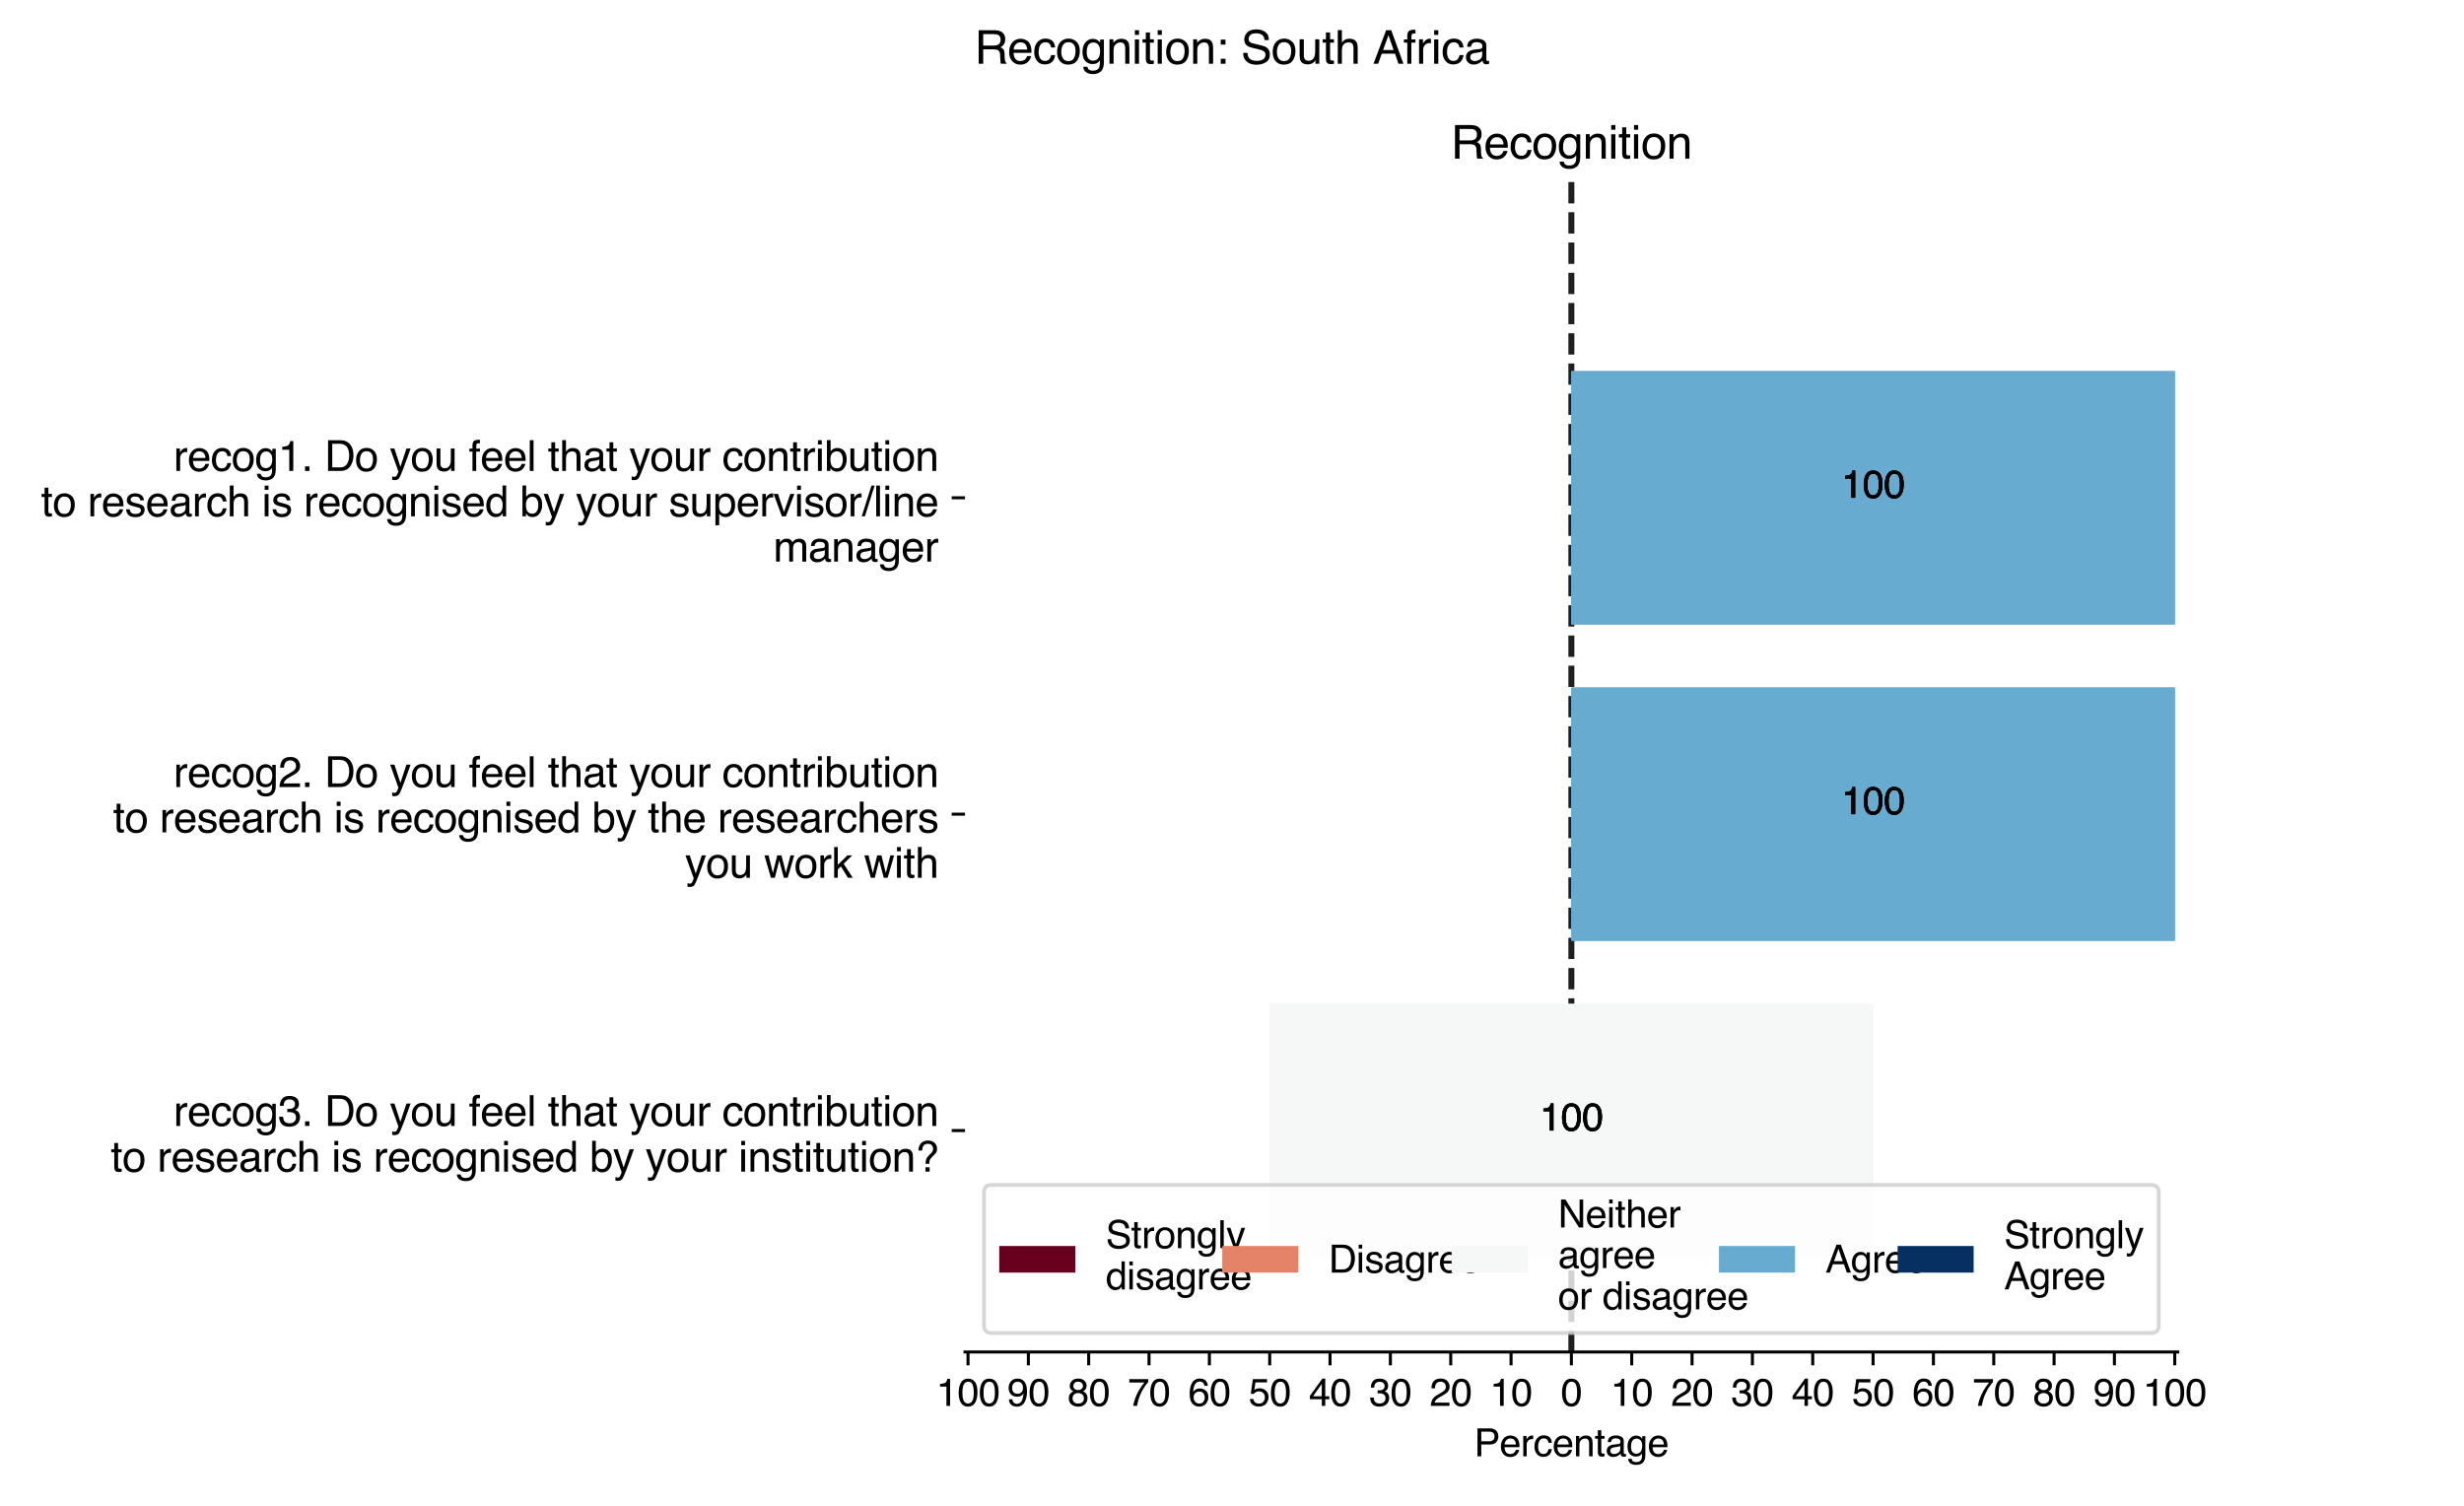 <?xml version="1.0" encoding="utf-8" standalone="no"?>
<!DOCTYPE svg PUBLIC "-//W3C//DTD SVG 1.1//EN"
  "http://www.w3.org/Graphics/SVG/1.1/DTD/svg11.dtd">
<svg xmlns:xlink="http://www.w3.org/1999/xlink" width="648pt" height="396pt" viewBox="0 0 648 396" xmlns="http://www.w3.org/2000/svg" version="1.1">
 <defs>
  <style type="text/css">*{stroke-linejoin: round; stroke-linecap: butt}</style>
 </defs>
 <g id="figure_1">
  <g id="patch_1">
   <path d="M 0 396 
L 648 396 
L 648 0 
L 0 0 
z
" style="fill: #ffffff"/>
  </g>
  <g id="axes_1">
   <g id="patch_2">
    <path d="M 253.784 355.556 
L 572.726 355.556 
L 572.726 47.706 
L 253.784 47.706 
z
" style="fill: #ffffff"/>
   </g>
   <g id="line2d_1">
    <path d="M 413.255 355.556 
L 413.255 47.706 
" clip-path="url(#pd3b3e3852c)" style="fill: none; stroke-dasharray: 5.55,2.4; stroke-dashoffset: 0; stroke: #000000; stroke-opacity: 0.5; stroke-width: 1.5"/>
   </g>
   <g id="line2d_2">
    <path d="M 413.255 355.556 
L 413.255 47.706 
" clip-path="url(#pd3b3e3852c)" style="fill: none; stroke-dasharray: 5.55,2.4; stroke-dashoffset: 0; stroke: #000000; stroke-opacity: 0.5; stroke-width: 1.5"/>
   </g>
   <g id="line2d_3">
    <path d="M 413.255 355.556 
L 413.255 47.706 
" clip-path="url(#pd3b3e3852c)" style="fill: none; stroke-dasharray: 5.55,2.4; stroke-dashoffset: 0; stroke: #000000; stroke-opacity: 0.5; stroke-width: 1.5"/>
   </g>
   <g id="patch_3">
    <path d="M 413.255 97.627 
L 413.255 97.627 
L 413.255 164.19 
L 413.255 164.19 
z
" clip-path="url(#pd3b3e3852c)" style="fill: #67001f"/>
   </g>
   <g id="patch_4">
    <path d="M 413.255 180.83 
L 413.255 180.83 
L 413.255 247.393 
L 413.255 247.393 
z
" clip-path="url(#pd3b3e3852c)" style="fill: #67001f"/>
   </g>
   <g id="patch_5">
    <path d="M 333.917 264.033 
L 333.917 264.033 
L 333.917 330.595 
L 333.917 330.595 
z
" clip-path="url(#pd3b3e3852c)" style="fill: #67001f"/>
   </g>
   <g id="patch_6">
    <path d="M 413.255 97.627 
L 413.255 97.627 
L 413.255 164.19 
L 413.255 164.19 
z
" clip-path="url(#pd3b3e3852c)" style="fill: #e58368"/>
   </g>
   <g id="patch_7">
    <path d="M 413.255 180.83 
L 413.255 180.83 
L 413.255 247.393 
L 413.255 247.393 
z
" clip-path="url(#pd3b3e3852c)" style="fill: #e58368"/>
   </g>
   <g id="patch_8">
    <path d="M 333.917 264.033 
L 333.917 264.033 
L 333.917 330.595 
L 333.917 330.595 
z
" clip-path="url(#pd3b3e3852c)" style="fill: #e58368"/>
   </g>
   <g id="patch_9">
    <path d="M 413.255 97.627 
L 413.255 97.627 
L 413.255 164.19 
L 413.255 164.19 
z
" clip-path="url(#pd3b3e3852c)" style="fill: #f6f7f7"/>
   </g>
   <g id="patch_10">
    <path d="M 413.255 180.83 
L 413.255 180.83 
L 413.255 247.393 
L 413.255 247.393 
z
" clip-path="url(#pd3b3e3852c)" style="fill: #f6f7f7"/>
   </g>
   <g id="patch_11">
    <path d="M 333.917 264.033 
L 492.594 264.033 
L 492.594 330.595 
L 333.917 330.595 
z
" clip-path="url(#pd3b3e3852c)" style="fill: #f6f7f7"/>
   </g>
   <g id="patch_12">
    <path d="M 413.255 97.627 
L 571.933 97.627 
L 571.933 164.19 
L 413.255 164.19 
z
" clip-path="url(#pd3b3e3852c)" style="fill: #68abd0"/>
   </g>
   <g id="patch_13">
    <path d="M 413.255 180.83 
L 571.933 180.83 
L 571.933 247.393 
L 413.255 247.393 
z
" clip-path="url(#pd3b3e3852c)" style="fill: #68abd0"/>
   </g>
   <g id="patch_14">
    <path d="M 492.594 264.033 
L 492.594 264.033 
L 492.594 330.595 
L 492.594 330.595 
z
" clip-path="url(#pd3b3e3852c)" style="fill: #68abd0"/>
   </g>
   <g id="patch_15">
    <path d="M 571.933 97.627 
L 571.933 97.627 
L 571.933 164.19 
L 571.933 164.19 
z
" clip-path="url(#pd3b3e3852c)" style="fill: #053061"/>
   </g>
   <g id="patch_16">
    <path d="M 571.933 180.83 
L 571.933 180.83 
L 571.933 247.393 
L 571.933 247.393 
z
" clip-path="url(#pd3b3e3852c)" style="fill: #053061"/>
   </g>
   <g id="patch_17">
    <path d="M 492.594 264.033 
L 492.594 264.033 
L 492.594 330.595 
L 492.594 330.595 
z
" clip-path="url(#pd3b3e3852c)" style="fill: #053061"/>
   </g>
   <g id="patch_18">
    <path d="M 413.255 97.627 
L 413.255 97.627 
L 413.255 164.19 
L 413.255 164.19 
z
" clip-path="url(#pd3b3e3852c)" style="fill: #67001f"/>
   </g>
   <g id="patch_19">
    <path d="M 413.255 180.83 
L 413.255 180.83 
L 413.255 247.393 
L 413.255 247.393 
z
" clip-path="url(#pd3b3e3852c)" style="fill: #67001f"/>
   </g>
   <g id="patch_20">
    <path d="M 333.917 264.033 
L 333.917 264.033 
L 333.917 330.595 
L 333.917 330.595 
z
" clip-path="url(#pd3b3e3852c)" style="fill: #67001f"/>
   </g>
   <g id="patch_21">
    <path d="M 413.255 97.627 
L 413.255 97.627 
L 413.255 164.19 
L 413.255 164.19 
z
" clip-path="url(#pd3b3e3852c)" style="fill: #e58368"/>
   </g>
   <g id="patch_22">
    <path d="M 413.255 180.83 
L 413.255 180.83 
L 413.255 247.393 
L 413.255 247.393 
z
" clip-path="url(#pd3b3e3852c)" style="fill: #e58368"/>
   </g>
   <g id="patch_23">
    <path d="M 333.917 264.033 
L 333.917 264.033 
L 333.917 330.595 
L 333.917 330.595 
z
" clip-path="url(#pd3b3e3852c)" style="fill: #e58368"/>
   </g>
   <g id="patch_24">
    <path d="M 413.255 97.627 
L 413.255 97.627 
L 413.255 164.19 
L 413.255 164.19 
z
" clip-path="url(#pd3b3e3852c)" style="fill: #f6f7f7"/>
   </g>
   <g id="patch_25">
    <path d="M 413.255 180.83 
L 413.255 180.83 
L 413.255 247.393 
L 413.255 247.393 
z
" clip-path="url(#pd3b3e3852c)" style="fill: #f6f7f7"/>
   </g>
   <g id="patch_26">
    <path d="M 333.917 264.033 
L 492.594 264.033 
L 492.594 330.595 
L 333.917 330.595 
z
" clip-path="url(#pd3b3e3852c)" style="fill: #f6f7f7"/>
   </g>
   <g id="patch_27">
    <path d="M 413.255 97.627 
L 571.933 97.627 
L 571.933 164.19 
L 413.255 164.19 
z
" clip-path="url(#pd3b3e3852c)" style="fill: #68abd0"/>
   </g>
   <g id="patch_28">
    <path d="M 413.255 180.83 
L 571.933 180.83 
L 571.933 247.393 
L 413.255 247.393 
z
" clip-path="url(#pd3b3e3852c)" style="fill: #68abd0"/>
   </g>
   <g id="patch_29">
    <path d="M 492.594 264.033 
L 492.594 264.033 
L 492.594 330.595 
L 492.594 330.595 
z
" clip-path="url(#pd3b3e3852c)" style="fill: #68abd0"/>
   </g>
   <g id="patch_30">
    <path d="M 571.933 97.627 
L 571.933 97.627 
L 571.933 164.19 
L 571.933 164.19 
z
" clip-path="url(#pd3b3e3852c)" style="fill: #053061"/>
   </g>
   <g id="patch_31">
    <path d="M 571.933 180.83 
L 571.933 180.83 
L 571.933 247.393 
L 571.933 247.393 
z
" clip-path="url(#pd3b3e3852c)" style="fill: #053061"/>
   </g>
   <g id="patch_32">
    <path d="M 492.594 264.033 
L 492.594 264.033 
L 492.594 330.595 
L 492.594 330.595 
z
" clip-path="url(#pd3b3e3852c)" style="fill: #053061"/>
   </g>
   <g id="patch_33">
    <path d="M 413.255 97.627 
L 413.255 97.627 
L 413.255 164.19 
L 413.255 164.19 
z
" clip-path="url(#pd3b3e3852c)" style="fill: #67001f"/>
   </g>
   <g id="patch_34">
    <path d="M 413.255 180.83 
L 413.255 180.83 
L 413.255 247.393 
L 413.255 247.393 
z
" clip-path="url(#pd3b3e3852c)" style="fill: #67001f"/>
   </g>
   <g id="patch_35">
    <path d="M 333.917 264.033 
L 333.917 264.033 
L 333.917 330.595 
L 333.917 330.595 
z
" clip-path="url(#pd3b3e3852c)" style="fill: #67001f"/>
   </g>
   <g id="patch_36">
    <path d="M 413.255 97.627 
L 413.255 97.627 
L 413.255 164.19 
L 413.255 164.19 
z
" clip-path="url(#pd3b3e3852c)" style="fill: #e58368"/>
   </g>
   <g id="patch_37">
    <path d="M 413.255 180.83 
L 413.255 180.83 
L 413.255 247.393 
L 413.255 247.393 
z
" clip-path="url(#pd3b3e3852c)" style="fill: #e58368"/>
   </g>
   <g id="patch_38">
    <path d="M 333.917 264.033 
L 333.917 264.033 
L 333.917 330.595 
L 333.917 330.595 
z
" clip-path="url(#pd3b3e3852c)" style="fill: #e58368"/>
   </g>
   <g id="patch_39">
    <path d="M 413.255 97.627 
L 413.255 97.627 
L 413.255 164.19 
L 413.255 164.19 
z
" clip-path="url(#pd3b3e3852c)" style="fill: #f6f7f7"/>
   </g>
   <g id="patch_40">
    <path d="M 413.255 180.83 
L 413.255 180.83 
L 413.255 247.393 
L 413.255 247.393 
z
" clip-path="url(#pd3b3e3852c)" style="fill: #f6f7f7"/>
   </g>
   <g id="patch_41">
    <path d="M 333.917 264.033 
L 492.594 264.033 
L 492.594 330.595 
L 333.917 330.595 
z
" clip-path="url(#pd3b3e3852c)" style="fill: #f6f7f7"/>
   </g>
   <g id="patch_42">
    <path d="M 413.255 97.627 
L 571.933 97.627 
L 571.933 164.19 
L 413.255 164.19 
z
" clip-path="url(#pd3b3e3852c)" style="fill: #68abd0"/>
   </g>
   <g id="patch_43">
    <path d="M 413.255 180.83 
L 571.933 180.83 
L 571.933 247.393 
L 413.255 247.393 
z
" clip-path="url(#pd3b3e3852c)" style="fill: #68abd0"/>
   </g>
   <g id="patch_44">
    <path d="M 492.594 264.033 
L 492.594 264.033 
L 492.594 330.595 
L 492.594 330.595 
z
" clip-path="url(#pd3b3e3852c)" style="fill: #68abd0"/>
   </g>
   <g id="patch_45">
    <path d="M 571.933 97.627 
L 571.933 97.627 
L 571.933 164.19 
L 571.933 164.19 
z
" clip-path="url(#pd3b3e3852c)" style="fill: #053061"/>
   </g>
   <g id="patch_46">
    <path d="M 571.933 180.83 
L 571.933 180.83 
L 571.933 247.393 
L 571.933 247.393 
z
" clip-path="url(#pd3b3e3852c)" style="fill: #053061"/>
   </g>
   <g id="patch_47">
    <path d="M 492.594 264.033 
L 492.594 264.033 
L 492.594 330.595 
L 492.594 330.595 
z
" clip-path="url(#pd3b3e3852c)" style="fill: #053061"/>
   </g>
   <g id="matplotlib.axis_1">
    <g id="xtick_1">
     <g id="line2d_4">
      <defs>
       <path id="m4c99cd72f3" d="M 0 0 
L 0 3.5 
" style="stroke: #000000; stroke-width: 0.8"/>
      </defs>
      <g>
       <use xlink:href="#m4c99cd72f3" x="254.578" y="355.556" style="stroke: #000000; stroke-width: 0.8"/>
      </g>
     </g>
     <g id="text_1">
      <!-- 100 -->
      <g transform="translate(246.236 369.73)scale(0.1 -0.1)">
       <defs>
        <path id="Helvetica-31" d="M 613 3169 
L 613 3600 
Q 1222 3659 1462 3798 
Q 1703 3938 1822 4456 
L 2266 4456 
L 2266 0 
L 1666 0 
L 1666 3169 
L 613 3169 
z
" transform="scale(0.016)"/>
        <path id="Helvetica-30" d="M 1731 4475 
Q 2600 4475 2988 3759 
Q 3288 3206 3288 2244 
Q 3288 1331 3016 734 
Q 2622 -122 1728 -122 
Q 922 -122 528 578 
Q 200 1163 200 2147 
Q 200 2909 397 3456 
Q 766 4475 1731 4475 
z
M 1725 391 
Q 2163 391 2422 778 
Q 2681 1166 2681 2222 
Q 2681 2984 2493 3476 
Q 2306 3969 1766 3969 
Q 1269 3969 1039 3501 
Q 809 3034 809 2125 
Q 809 1441 956 1025 
Q 1181 391 1725 391 
z
" transform="scale(0.016)"/>
       </defs>
       <use xlink:href="#Helvetica-31"/>
       <use xlink:href="#Helvetica-30" x="55.615"/>
       <use xlink:href="#Helvetica-30" x="111.23"/>
      </g>
     </g>
    </g>
    <g id="xtick_2">
     <g id="line2d_5">
      <g>
       <use xlink:href="#m4c99cd72f3" x="270.446" y="355.556" style="stroke: #000000; stroke-width: 0.8"/>
      </g>
     </g>
     <g id="text_2">
      <!-- 90 -->
      <g transform="translate(264.885 369.73)scale(0.1 -0.1)">
       <defs>
        <path id="Helvetica-39" d="M 850 1081 
Q 875 616 1209 438 
Q 1381 344 1597 344 
Q 2000 344 2284 680 
Q 2569 1016 2688 2044 
Q 2500 1747 2223 1626 
Q 1947 1506 1628 1506 
Q 981 1506 604 1909 
Q 228 2313 228 2947 
Q 228 3556 600 4018 
Q 972 4481 1697 4481 
Q 2675 4481 3047 3600 
Q 3253 3116 3253 2388 
Q 3253 1566 3006 931 
Q 2597 -125 1619 -125 
Q 963 -125 622 219 
Q 281 563 281 1081 
L 850 1081 
z
M 1703 2000 
Q 2038 2000 2314 2220 
Q 2591 2441 2591 2991 
Q 2591 3484 2342 3726 
Q 2094 3969 1709 3969 
Q 1297 3969 1055 3692 
Q 813 3416 813 2953 
Q 813 2516 1025 2258 
Q 1238 2000 1703 2000 
z
" transform="scale(0.016)"/>
       </defs>
       <use xlink:href="#Helvetica-39"/>
       <use xlink:href="#Helvetica-30" x="55.615"/>
      </g>
     </g>
    </g>
    <g id="xtick_3">
     <g id="line2d_6">
      <g>
       <use xlink:href="#m4c99cd72f3" x="286.313" y="355.556" style="stroke: #000000; stroke-width: 0.8"/>
      </g>
     </g>
     <g id="text_3">
      <!-- 80 -->
      <g transform="translate(280.752 369.73)scale(0.1 -0.1)">
       <defs>
        <path id="Helvetica-38" d="M 1741 2600 
Q 2113 2600 2322 2808 
Q 2531 3016 2531 3303 
Q 2531 3553 2331 3762 
Q 2131 3972 1722 3972 
Q 1316 3972 1134 3762 
Q 953 3553 953 3272 
Q 953 2956 1187 2778 
Q 1422 2600 1741 2600 
z
M 1775 384 
Q 2166 384 2423 595 
Q 2681 806 2681 1225 
Q 2681 1659 2415 1884 
Q 2150 2109 1734 2109 
Q 1331 2109 1076 1879 
Q 822 1650 822 1244 
Q 822 894 1055 639 
Q 1288 384 1775 384 
z
M 975 2384 
Q 741 2484 609 2619 
Q 363 2869 363 3269 
Q 363 3769 725 4128 
Q 1088 4488 1753 4488 
Q 2397 4488 2762 4148 
Q 3128 3809 3128 3356 
Q 3128 2938 2916 2678 
Q 2797 2531 2547 2391 
Q 2825 2263 2984 2097 
Q 3281 1784 3281 1284 
Q 3281 694 2884 283 
Q 2488 -128 1763 -128 
Q 1109 -128 657 226 
Q 206 581 206 1256 
Q 206 1653 400 1942 
Q 594 2231 975 2384 
z
" transform="scale(0.016)"/>
       </defs>
       <use xlink:href="#Helvetica-38"/>
       <use xlink:href="#Helvetica-30" x="55.615"/>
      </g>
     </g>
    </g>
    <g id="xtick_4">
     <g id="line2d_7">
      <g>
       <use xlink:href="#m4c99cd72f3" x="302.181" y="355.556" style="stroke: #000000; stroke-width: 0.8"/>
      </g>
     </g>
     <g id="text_4">
      <!-- 70 -->
      <g transform="translate(296.62 369.73)scale(0.1 -0.1)">
       <defs>
        <path id="Helvetica-37" d="M 3347 4400 
L 3347 3909 
Q 3131 3700 2773 3181 
Q 2416 2663 2141 2063 
Q 1869 1478 1728 997 
Q 1638 688 1494 0 
L 872 0 
Q 1084 1281 1809 2550 
Q 2238 3294 2709 3834 
L 234 3834 
L 234 4400 
L 3347 4400 
z
" transform="scale(0.016)"/>
       </defs>
       <use xlink:href="#Helvetica-37"/>
       <use xlink:href="#Helvetica-30" x="55.615"/>
      </g>
     </g>
    </g>
    <g id="xtick_5">
     <g id="line2d_8">
      <g>
       <use xlink:href="#m4c99cd72f3" x="318.049" y="355.556" style="stroke: #000000; stroke-width: 0.8"/>
      </g>
     </g>
     <g id="text_5">
      <!-- 60 -->
      <g transform="translate(312.488 369.73)scale(0.1 -0.1)">
       <defs>
        <path id="Helvetica-36" d="M 1872 4494 
Q 2622 4494 2917 4105 
Q 3213 3716 3213 3303 
L 2656 3303 
Q 2606 3569 2497 3719 
Q 2294 4000 1881 4000 
Q 1409 4000 1131 3564 
Q 853 3128 822 2316 
Q 1016 2600 1309 2741 
Q 1578 2866 1909 2866 
Q 2472 2866 2890 2506 
Q 3309 2147 3309 1434 
Q 3309 825 2912 354 
Q 2516 -116 1781 -116 
Q 1153 -116 697 361 
Q 241 838 241 1966 
Q 241 2800 444 3381 
Q 834 4494 1872 4494 
z
M 1831 384 
Q 2275 384 2495 682 
Q 2716 981 2716 1388 
Q 2716 1731 2519 2042 
Q 2322 2353 1803 2353 
Q 1441 2353 1167 2112 
Q 894 1872 894 1388 
Q 894 963 1142 673 
Q 1391 384 1831 384 
z
" transform="scale(0.016)"/>
       </defs>
       <use xlink:href="#Helvetica-36"/>
       <use xlink:href="#Helvetica-30" x="55.615"/>
      </g>
     </g>
    </g>
    <g id="xtick_6">
     <g id="line2d_9">
      <g>
       <use xlink:href="#m4c99cd72f3" x="333.917" y="355.556" style="stroke: #000000; stroke-width: 0.8"/>
      </g>
     </g>
     <g id="text_6">
      <!-- 50 -->
      <g transform="translate(328.356 369.73)scale(0.1 -0.1)">
       <defs>
        <path id="Helvetica-35" d="M 791 1141 
Q 847 659 1238 475 
Q 1438 381 1700 381 
Q 2200 381 2440 700 
Q 2681 1019 2681 1406 
Q 2681 1875 2395 2131 
Q 2109 2388 1709 2388 
Q 1419 2388 1211 2275 
Q 1003 2163 856 1963 
L 369 1991 
L 709 4400 
L 3034 4400 
L 3034 3856 
L 1131 3856 
L 941 2613 
Q 1097 2731 1238 2791 
Q 1488 2894 1816 2894 
Q 2431 2894 2859 2497 
Q 3288 2100 3288 1491 
Q 3288 856 2895 371 
Q 2503 -113 1644 -113 
Q 1097 -113 676 195 
Q 256 503 206 1141 
L 791 1141 
z
" transform="scale(0.016)"/>
       </defs>
       <use xlink:href="#Helvetica-35"/>
       <use xlink:href="#Helvetica-30" x="55.615"/>
      </g>
     </g>
    </g>
    <g id="xtick_7">
     <g id="line2d_10">
      <g>
       <use xlink:href="#m4c99cd72f3" x="349.784" y="355.556" style="stroke: #000000; stroke-width: 0.8"/>
      </g>
     </g>
     <g id="text_7">
      <!-- 40 -->
      <g transform="translate(344.223 369.73)scale(0.1 -0.1)">
       <defs>
        <path id="Helvetica-34" d="M 2116 1584 
L 2116 3613 
L 681 1584 
L 2116 1584 
z
M 2125 0 
L 2125 1094 
L 163 1094 
L 163 1644 
L 2213 4488 
L 2688 4488 
L 2688 1584 
L 3347 1584 
L 3347 1094 
L 2688 1094 
L 2688 0 
L 2125 0 
z
" transform="scale(0.016)"/>
       </defs>
       <use xlink:href="#Helvetica-34"/>
       <use xlink:href="#Helvetica-30" x="55.615"/>
      </g>
     </g>
    </g>
    <g id="xtick_8">
     <g id="line2d_11">
      <g>
       <use xlink:href="#m4c99cd72f3" x="365.652" y="355.556" style="stroke: #000000; stroke-width: 0.8"/>
      </g>
     </g>
     <g id="text_8">
      <!-- 30 -->
      <g transform="translate(360.091 369.73)scale(0.1 -0.1)">
       <defs>
        <path id="Helvetica-33" d="M 1663 -122 
Q 869 -122 511 314 
Q 153 750 153 1375 
L 741 1375 
Q 778 941 903 744 
Q 1122 391 1694 391 
Q 2138 391 2406 628 
Q 2675 866 2675 1241 
Q 2675 1703 2392 1887 
Q 2109 2072 1606 2072 
Q 1550 2072 1492 2070 
Q 1434 2069 1375 2066 
L 1375 2563 
Q 1463 2553 1522 2550 
Q 1581 2547 1650 2547 
Q 1966 2547 2169 2647 
Q 2525 2822 2525 3272 
Q 2525 3606 2287 3787 
Q 2050 3969 1734 3969 
Q 1172 3969 956 3594 
Q 838 3388 822 3006 
L 266 3006 
Q 266 3506 466 3856 
Q 809 4481 1675 4481 
Q 2359 4481 2734 4176 
Q 3109 3872 3109 3294 
Q 3109 2881 2888 2625 
Q 2750 2466 2531 2375 
Q 2884 2278 3082 2001 
Q 3281 1725 3281 1325 
Q 3281 684 2859 281 
Q 2438 -122 1663 -122 
z
" transform="scale(0.016)"/>
       </defs>
       <use xlink:href="#Helvetica-33"/>
       <use xlink:href="#Helvetica-30" x="55.615"/>
      </g>
     </g>
    </g>
    <g id="xtick_9">
     <g id="line2d_12">
      <g>
       <use xlink:href="#m4c99cd72f3" x="381.52" y="355.556" style="stroke: #000000; stroke-width: 0.8"/>
      </g>
     </g>
     <g id="text_9">
      <!-- 20 -->
      <g transform="translate(375.959 369.73)scale(0.1 -0.1)">
       <defs>
        <path id="Helvetica-32" d="M 200 0 
Q 231 578 439 1006 
Q 647 1434 1250 1784 
L 1850 2131 
Q 2253 2366 2416 2531 
Q 2672 2791 2672 3125 
Q 2672 3516 2437 3745 
Q 2203 3975 1813 3975 
Q 1234 3975 1013 3538 
Q 894 3303 881 2888 
L 309 2888 
Q 319 3472 525 3841 
Q 891 4491 1816 4491 
Q 2584 4491 2939 4075 
Q 3294 3659 3294 3150 
Q 3294 2613 2916 2231 
Q 2697 2009 2131 1694 
L 1703 1456 
Q 1397 1288 1222 1134 
Q 909 863 828 531 
L 3272 531 
L 3272 0 
L 200 0 
z
" transform="scale(0.016)"/>
       </defs>
       <use xlink:href="#Helvetica-32"/>
       <use xlink:href="#Helvetica-30" x="55.615"/>
      </g>
     </g>
    </g>
    <g id="xtick_10">
     <g id="line2d_13">
      <g>
       <use xlink:href="#m4c99cd72f3" x="397.388" y="355.556" style="stroke: #000000; stroke-width: 0.8"/>
      </g>
     </g>
     <g id="text_10">
      <!-- 10 -->
      <g transform="translate(391.827 369.73)scale(0.1 -0.1)">
       <use xlink:href="#Helvetica-31"/>
       <use xlink:href="#Helvetica-30" x="55.615"/>
      </g>
     </g>
    </g>
    <g id="xtick_11">
     <g id="line2d_14">
      <g>
       <use xlink:href="#m4c99cd72f3" x="413.255" y="355.556" style="stroke: #000000; stroke-width: 0.8"/>
      </g>
     </g>
     <g id="text_11">
      <!-- 0 -->
      <g transform="translate(410.475 369.73)scale(0.1 -0.1)">
       <use xlink:href="#Helvetica-30"/>
      </g>
     </g>
    </g>
    <g id="xtick_12">
     <g id="line2d_15">
      <g>
       <use xlink:href="#m4c99cd72f3" x="429.123" y="355.556" style="stroke: #000000; stroke-width: 0.8"/>
      </g>
     </g>
     <g id="text_12">
      <!-- 10 -->
      <g transform="translate(423.562 369.73)scale(0.1 -0.1)">
       <use xlink:href="#Helvetica-31"/>
       <use xlink:href="#Helvetica-30" x="55.615"/>
      </g>
     </g>
    </g>
    <g id="xtick_13">
     <g id="line2d_16">
      <g>
       <use xlink:href="#m4c99cd72f3" x="444.991" y="355.556" style="stroke: #000000; stroke-width: 0.8"/>
      </g>
     </g>
     <g id="text_13">
      <!-- 20 -->
      <g transform="translate(439.43 369.73)scale(0.1 -0.1)">
       <use xlink:href="#Helvetica-32"/>
       <use xlink:href="#Helvetica-30" x="55.615"/>
      </g>
     </g>
    </g>
    <g id="xtick_14">
     <g id="line2d_17">
      <g>
       <use xlink:href="#m4c99cd72f3" x="460.859" y="355.556" style="stroke: #000000; stroke-width: 0.8"/>
      </g>
     </g>
     <g id="text_14">
      <!-- 30 -->
      <g transform="translate(455.298 369.73)scale(0.1 -0.1)">
       <use xlink:href="#Helvetica-33"/>
       <use xlink:href="#Helvetica-30" x="55.615"/>
      </g>
     </g>
    </g>
    <g id="xtick_15">
     <g id="line2d_18">
      <g>
       <use xlink:href="#m4c99cd72f3" x="476.726" y="355.556" style="stroke: #000000; stroke-width: 0.8"/>
      </g>
     </g>
     <g id="text_15">
      <!-- 40 -->
      <g transform="translate(471.165 369.73)scale(0.1 -0.1)">
       <use xlink:href="#Helvetica-34"/>
       <use xlink:href="#Helvetica-30" x="55.615"/>
      </g>
     </g>
    </g>
    <g id="xtick_16">
     <g id="line2d_19">
      <g>
       <use xlink:href="#m4c99cd72f3" x="492.594" y="355.556" style="stroke: #000000; stroke-width: 0.8"/>
      </g>
     </g>
     <g id="text_16">
      <!-- 50 -->
      <g transform="translate(487.033 369.73)scale(0.1 -0.1)">
       <use xlink:href="#Helvetica-35"/>
       <use xlink:href="#Helvetica-30" x="55.615"/>
      </g>
     </g>
    </g>
    <g id="xtick_17">
     <g id="line2d_20">
      <g>
       <use xlink:href="#m4c99cd72f3" x="508.462" y="355.556" style="stroke: #000000; stroke-width: 0.8"/>
      </g>
     </g>
     <g id="text_17">
      <!-- 60 -->
      <g transform="translate(502.901 369.73)scale(0.1 -0.1)">
       <use xlink:href="#Helvetica-36"/>
       <use xlink:href="#Helvetica-30" x="55.615"/>
      </g>
     </g>
    </g>
    <g id="xtick_18">
     <g id="line2d_21">
      <g>
       <use xlink:href="#m4c99cd72f3" x="524.33" y="355.556" style="stroke: #000000; stroke-width: 0.8"/>
      </g>
     </g>
     <g id="text_18">
      <!-- 70 -->
      <g transform="translate(518.769 369.73)scale(0.1 -0.1)">
       <use xlink:href="#Helvetica-37"/>
       <use xlink:href="#Helvetica-30" x="55.615"/>
      </g>
     </g>
    </g>
    <g id="xtick_19">
     <g id="line2d_22">
      <g>
       <use xlink:href="#m4c99cd72f3" x="540.197" y="355.556" style="stroke: #000000; stroke-width: 0.8"/>
      </g>
     </g>
     <g id="text_19">
      <!-- 80 -->
      <g transform="translate(534.637 369.73)scale(0.1 -0.1)">
       <use xlink:href="#Helvetica-38"/>
       <use xlink:href="#Helvetica-30" x="55.615"/>
      </g>
     </g>
    </g>
    <g id="xtick_20">
     <g id="line2d_23">
      <g>
       <use xlink:href="#m4c99cd72f3" x="556.065" y="355.556" style="stroke: #000000; stroke-width: 0.8"/>
      </g>
     </g>
     <g id="text_20">
      <!-- 90 -->
      <g transform="translate(550.504 369.73)scale(0.1 -0.1)">
       <use xlink:href="#Helvetica-39"/>
       <use xlink:href="#Helvetica-30" x="55.615"/>
      </g>
     </g>
    </g>
    <g id="xtick_21">
     <g id="line2d_24">
      <g>
       <use xlink:href="#m4c99cd72f3" x="571.933" y="355.556" style="stroke: #000000; stroke-width: 0.8"/>
      </g>
     </g>
     <g id="text_21">
      <!-- 100 -->
      <g transform="translate(563.592 369.73)scale(0.1 -0.1)">
       <use xlink:href="#Helvetica-31"/>
       <use xlink:href="#Helvetica-30" x="55.615"/>
       <use xlink:href="#Helvetica-30" x="111.23"/>
      </g>
     </g>
    </g>
    <g id="text_22">
     <!-- Percentage -->
     <g transform="translate(387.684 382.988)scale(0.1 -0.1)">
      <defs>
       <path id="Helvetica-50" d="M 547 4591 
L 2613 4591 
Q 3225 4591 3600 4245 
Q 3975 3900 3975 3275 
Q 3975 2738 3640 2339 
Q 3306 1941 2613 1941 
L 1169 1941 
L 1169 0 
L 547 0 
L 547 4591 
z
M 3347 3272 
Q 3347 3778 2972 3959 
Q 2766 4056 2406 4056 
L 1169 4056 
L 1169 2466 
L 2406 2466 
Q 2825 2466 3086 2644 
Q 3347 2822 3347 3272 
z
" transform="scale(0.016)"/>
       <path id="Helvetica-65" d="M 1806 3422 
Q 2163 3422 2497 3255 
Q 2831 3088 3006 2822 
Q 3175 2569 3231 2231 
Q 3281 2000 3281 1494 
L 828 1494 
Q 844 984 1069 676 
Q 1294 369 1766 369 
Q 2206 369 2469 659 
Q 2619 828 2681 1050 
L 3234 1050 
Q 3213 866 3089 639 
Q 2966 413 2813 269 
Q 2556 19 2178 -69 
Q 1975 -119 1719 -119 
Q 1094 -119 659 336 
Q 225 791 225 1609 
Q 225 2416 662 2919 
Q 1100 3422 1806 3422 
z
M 2703 1941 
Q 2669 2306 2544 2525 
Q 2313 2931 1772 2931 
Q 1384 2931 1121 2651 
Q 859 2372 844 1941 
L 2703 1941 
z
M 1753 3428 
L 1753 3428 
z
" transform="scale(0.016)"/>
       <path id="Helvetica-72" d="M 428 3347 
L 963 3347 
L 963 2769 
Q 1028 2938 1284 3180 
Q 1541 3422 1875 3422 
Q 1891 3422 1928 3419 
Q 1966 3416 2056 3406 
L 2056 2813 
Q 2006 2822 1964 2825 
Q 1922 2828 1872 2828 
Q 1447 2828 1219 2554 
Q 991 2281 991 1925 
L 991 0 
L 428 0 
L 428 3347 
z
" transform="scale(0.016)"/>
       <path id="Helvetica-63" d="M 1703 3444 
Q 2269 3444 2623 3169 
Q 2978 2894 3050 2222 
L 2503 2222 
Q 2453 2531 2275 2736 
Q 2097 2941 1703 2941 
Q 1166 2941 934 2416 
Q 784 2075 784 1575 
Q 784 1072 996 728 
Q 1209 384 1666 384 
Q 2016 384 2220 598 
Q 2425 813 2503 1184 
L 3050 1184 
Q 2956 519 2581 211 
Q 2206 -97 1622 -97 
Q 966 -97 575 383 
Q 184 863 184 1581 
Q 184 2463 612 2953 
Q 1041 3444 1703 3444 
z
M 1616 3428 
L 1616 3428 
z
" transform="scale(0.016)"/>
       <path id="Helvetica-6e" d="M 413 3347 
L 947 3347 
L 947 2872 
Q 1184 3166 1450 3294 
Q 1716 3422 2041 3422 
Q 2753 3422 3003 2925 
Q 3141 2653 3141 2147 
L 3141 0 
L 2569 0 
L 2569 2109 
Q 2569 2416 2478 2603 
Q 2328 2916 1934 2916 
Q 1734 2916 1606 2875 
Q 1375 2806 1200 2600 
Q 1059 2434 1017 2257 
Q 975 2081 975 1753 
L 975 0 
L 413 0 
L 413 3347 
z
M 1734 3428 
L 1734 3428 
z
" transform="scale(0.016)"/>
       <path id="Helvetica-74" d="M 525 4281 
L 1094 4281 
L 1094 3347 
L 1628 3347 
L 1628 2888 
L 1094 2888 
L 1094 703 
Q 1094 528 1213 469 
Q 1278 434 1431 434 
Q 1472 434 1519 436 
Q 1566 438 1628 444 
L 1628 0 
Q 1531 -28 1426 -40 
Q 1322 -53 1200 -53 
Q 806 -53 665 148 
Q 525 350 525 672 
L 525 2888 
L 72 2888 
L 72 3347 
L 525 3347 
L 525 4281 
z
" transform="scale(0.016)"/>
       <path id="Helvetica-61" d="M 844 891 
Q 844 647 1022 506 
Q 1200 366 1444 366 
Q 1741 366 2019 503 
Q 2488 731 2488 1250 
L 2488 1703 
Q 2384 1638 2221 1594 
Q 2059 1550 1903 1531 
L 1563 1488 
Q 1256 1447 1103 1359 
Q 844 1213 844 891 
z
M 2206 2028 
Q 2400 2053 2466 2191 
Q 2503 2266 2503 2406 
Q 2503 2694 2298 2823 
Q 2094 2953 1713 2953 
Q 1272 2953 1088 2716 
Q 984 2584 953 2325 
L 428 2325 
Q 444 2944 830 3186 
Q 1216 3428 1725 3428 
Q 2316 3428 2684 3203 
Q 3050 2978 3050 2503 
L 3050 575 
Q 3050 488 3086 434 
Q 3122 381 3238 381 
Q 3275 381 3322 386 
Q 3369 391 3422 400 
L 3422 -16 
Q 3291 -53 3222 -62 
Q 3153 -72 3034 -72 
Q 2744 -72 2613 134 
Q 2544 244 2516 444 
Q 2344 219 2022 53 
Q 1700 -113 1313 -113 
Q 847 -113 551 170 
Q 256 453 256 878 
Q 256 1344 547 1600 
Q 838 1856 1309 1916 
L 2206 2028 
z
M 1741 3428 
L 1741 3428 
z
" transform="scale(0.016)"/>
       <path id="Helvetica-67" d="M 1594 3406 
Q 1988 3406 2281 3213 
Q 2441 3103 2606 2894 
L 2606 3316 
L 3125 3316 
L 3125 272 
Q 3125 -366 2938 -734 
Q 2588 -1416 1616 -1416 
Q 1075 -1416 706 -1173 
Q 338 -931 294 -416 
L 866 -416 
Q 906 -641 1028 -763 
Q 1219 -950 1628 -950 
Q 2275 -950 2475 -494 
Q 2594 -225 2584 466 
Q 2416 209 2178 84 
Q 1941 -41 1550 -41 
Q 1006 -41 598 345 
Q 191 731 191 1622 
Q 191 2463 602 2934 
Q 1013 3406 1594 3406 
z
M 2606 1688 
Q 2606 2309 2350 2609 
Q 2094 2909 1697 2909 
Q 1103 2909 884 2353 
Q 769 2056 769 1575 
Q 769 1009 998 714 
Q 1228 419 1616 419 
Q 2222 419 2469 966 
Q 2606 1275 2606 1688 
z
M 1659 3428 
L 1659 3428 
z
" transform="scale(0.016)"/>
      </defs>
      <use xlink:href="#Helvetica-50"/>
      <use xlink:href="#Helvetica-65" x="66.699"/>
      <use xlink:href="#Helvetica-72" x="122.314"/>
      <use xlink:href="#Helvetica-63" x="155.615"/>
      <use xlink:href="#Helvetica-65" x="205.615"/>
      <use xlink:href="#Helvetica-6e" x="261.23"/>
      <use xlink:href="#Helvetica-74" x="316.846"/>
      <use xlink:href="#Helvetica-61" x="344.629"/>
      <use xlink:href="#Helvetica-67" x="400.244"/>
      <use xlink:href="#Helvetica-65" x="455.859"/>
     </g>
    </g>
   </g>
   <g id="matplotlib.axis_2">
    <g id="ytick_1">
     <g id="line2d_25">
      <defs>
       <path id="m8e343aef83" d="M 0 0 
L -3.5 0 
" style="stroke: #000000; stroke-width: 0.8"/>
      </defs>
      <g>
       <use xlink:href="#m8e343aef83" x="253.784" y="130.908" style="stroke: #000000; stroke-width: 0.8"/>
      </g>
     </g>
     <g id="text_23">
      <!-- recog1. Do you feel that your contribution -->
      <g transform="translate(45.625 123.851)scale(0.11 -0.11)">
       <defs>
        <path id="Helvetica-6f" d="M 1741 363 
Q 2300 363 2508 786 
Q 2716 1209 2716 1728 
Q 2716 2197 2566 2491 
Q 2328 2953 1747 2953 
Q 1231 2953 997 2559 
Q 763 2166 763 1609 
Q 763 1075 997 719 
Q 1231 363 1741 363 
z
M 1763 3444 
Q 2409 3444 2856 3012 
Q 3303 2581 3303 1744 
Q 3303 934 2909 406 
Q 2516 -122 1688 -122 
Q 997 -122 590 345 
Q 184 813 184 1600 
Q 184 2444 612 2944 
Q 1041 3444 1763 3444 
z
M 1744 3428 
L 1744 3428 
z
" transform="scale(0.016)"/>
        <path id="Helvetica-2e" d="M 547 681 
L 1200 681 
L 1200 0 
L 547 0 
L 547 681 
z
" transform="scale(0.016)"/>
        <path id="Helvetica-20" transform="scale(0.016)"/>
        <path id="Helvetica-44" d="M 2250 531 
Q 2566 531 2769 597 
Q 3131 719 3363 1066 
Q 3547 1344 3628 1778 
Q 3675 2038 3675 2259 
Q 3675 3113 3336 3584 
Q 2997 4056 2244 4056 
L 1141 4056 
L 1141 531 
L 2250 531 
z
M 516 4591 
L 2375 4591 
Q 3322 4591 3844 3919 
Q 4309 3313 4309 2366 
Q 4309 1634 4034 1044 
Q 3550 0 2369 0 
L 516 0 
L 516 4591 
z
" transform="scale(0.016)"/>
        <path id="Helvetica-79" d="M 2503 3347 
L 3125 3347 
Q 3006 3025 2597 1878 
Q 2291 1016 2084 472 
Q 1597 -809 1397 -1090 
Q 1197 -1372 709 -1372 
Q 591 -1372 527 -1362 
Q 463 -1353 369 -1328 
L 369 -816 
Q 516 -856 581 -865 
Q 647 -875 697 -875 
Q 853 -875 926 -823 
Q 1000 -772 1050 -697 
Q 1066 -672 1162 -440 
Q 1259 -209 1303 -97 
L 66 3347 
L 703 3347 
L 1600 622 
L 2503 3347 
z
M 1597 3428 
L 1597 3428 
z
" transform="scale(0.016)"/>
        <path id="Helvetica-75" d="M 975 3347 
L 975 1125 
Q 975 869 1056 706 
Q 1206 406 1616 406 
Q 2203 406 2416 931 
Q 2531 1213 2531 1703 
L 2531 3347 
L 3094 3347 
L 3094 0 
L 2563 0 
L 2569 494 
Q 2459 303 2297 172 
Q 1975 -91 1516 -91 
Q 800 -91 541 388 
Q 400 644 400 1072 
L 400 3347 
L 975 3347 
z
M 1747 3428 
L 1747 3428 
z
" transform="scale(0.016)"/>
        <path id="Helvetica-66" d="M 553 3856 
Q 566 4206 675 4369 
Q 872 4656 1434 4656 
Q 1488 4656 1544 4653 
Q 1600 4650 1672 4644 
L 1672 4131 
Q 1584 4138 1545 4139 
Q 1506 4141 1472 4141 
Q 1216 4141 1166 4008 
Q 1116 3875 1116 3331 
L 1672 3331 
L 1672 2888 
L 1109 2888 
L 1109 0 
L 553 0 
L 553 2888 
L 88 2888 
L 88 3331 
L 553 3331 
L 553 3856 
z
" transform="scale(0.016)"/>
        <path id="Helvetica-6c" d="M 428 4591 
L 991 4591 
L 991 0 
L 428 0 
L 428 4591 
z
" transform="scale(0.016)"/>
        <path id="Helvetica-68" d="M 413 4606 
L 975 4606 
L 975 2894 
Q 1175 3147 1334 3250 
Q 1606 3428 2013 3428 
Q 2741 3428 3000 2919 
Q 3141 2641 3141 2147 
L 3141 0 
L 2563 0 
L 2563 2109 
Q 2563 2478 2469 2650 
Q 2316 2925 1894 2925 
Q 1544 2925 1259 2684 
Q 975 2444 975 1775 
L 975 0 
L 413 0 
L 413 4606 
z
" transform="scale(0.016)"/>
        <path id="Helvetica-69" d="M 413 3331 
L 984 3331 
L 984 0 
L 413 0 
L 413 3331 
z
M 413 4591 
L 984 4591 
L 984 3953 
L 413 3953 
L 413 4591 
z
" transform="scale(0.016)"/>
        <path id="Helvetica-62" d="M 369 4606 
L 916 4606 
L 916 2941 
Q 1100 3181 1356 3307 
Q 1613 3434 1913 3434 
Q 2538 3434 2927 3004 
Q 3316 2575 3316 1738 
Q 3316 944 2931 419 
Q 2547 -106 1866 -106 
Q 1484 -106 1222 78 
Q 1066 188 888 428 
L 888 0 
L 369 0 
L 369 4606 
z
M 1831 391 
Q 2288 391 2514 753 
Q 2741 1116 2741 1709 
Q 2741 2238 2514 2584 
Q 2288 2931 1847 2931 
Q 1463 2931 1173 2647 
Q 884 2363 884 1709 
Q 884 1238 1003 944 
Q 1225 391 1831 391 
z
" transform="scale(0.016)"/>
       </defs>
       <use xlink:href="#Helvetica-72"/>
       <use xlink:href="#Helvetica-65" x="33.301"/>
       <use xlink:href="#Helvetica-63" x="88.916"/>
       <use xlink:href="#Helvetica-6f" x="138.916"/>
       <use xlink:href="#Helvetica-67" x="194.531"/>
       <use xlink:href="#Helvetica-31" x="250.146"/>
       <use xlink:href="#Helvetica-2e" x="305.762"/>
       <use xlink:href="#Helvetica-20" x="333.545"/>
       <use xlink:href="#Helvetica-44" x="361.328"/>
       <use xlink:href="#Helvetica-6f" x="433.545"/>
       <use xlink:href="#Helvetica-20" x="489.16"/>
       <use xlink:href="#Helvetica-79" x="516.943"/>
       <use xlink:href="#Helvetica-6f" x="566.943"/>
       <use xlink:href="#Helvetica-75" x="622.559"/>
       <use xlink:href="#Helvetica-20" x="678.174"/>
       <use xlink:href="#Helvetica-66" x="705.957"/>
       <use xlink:href="#Helvetica-65" x="733.74"/>
       <use xlink:href="#Helvetica-65" x="789.355"/>
       <use xlink:href="#Helvetica-6c" x="844.971"/>
       <use xlink:href="#Helvetica-20" x="867.188"/>
       <use xlink:href="#Helvetica-74" x="894.971"/>
       <use xlink:href="#Helvetica-68" x="922.754"/>
       <use xlink:href="#Helvetica-61" x="978.369"/>
       <use xlink:href="#Helvetica-74" x="1033.984"/>
       <use xlink:href="#Helvetica-20" x="1061.768"/>
       <use xlink:href="#Helvetica-79" x="1089.551"/>
       <use xlink:href="#Helvetica-6f" x="1139.551"/>
       <use xlink:href="#Helvetica-75" x="1195.166"/>
       <use xlink:href="#Helvetica-72" x="1250.781"/>
       <use xlink:href="#Helvetica-20" x="1284.082"/>
       <use xlink:href="#Helvetica-63" x="1311.865"/>
       <use xlink:href="#Helvetica-6f" x="1361.865"/>
       <use xlink:href="#Helvetica-6e" x="1417.48"/>
       <use xlink:href="#Helvetica-74" x="1473.096"/>
       <use xlink:href="#Helvetica-72" x="1500.879"/>
       <use xlink:href="#Helvetica-69" x="1534.18"/>
       <use xlink:href="#Helvetica-62" x="1556.396"/>
       <use xlink:href="#Helvetica-75" x="1612.012"/>
       <use xlink:href="#Helvetica-74" x="1667.627"/>
       <use xlink:href="#Helvetica-69" x="1695.41"/>
       <use xlink:href="#Helvetica-6f" x="1717.627"/>
       <use xlink:href="#Helvetica-6e" x="1773.242"/>
      </g>
      <!-- to research is recognised by your supervisor/line -->
      <g transform="translate(10.8 135.785)scale(0.11 -0.11)">
       <defs>
        <path id="Helvetica-73" d="M 747 1050 
Q 772 769 888 619 
Q 1100 347 1625 347 
Q 1938 347 2175 483 
Q 2413 619 2413 903 
Q 2413 1119 2222 1231 
Q 2100 1300 1741 1391 
L 1294 1503 
Q 866 1609 663 1741 
Q 300 1969 300 2372 
Q 300 2847 642 3140 
Q 984 3434 1563 3434 
Q 2319 3434 2653 2991 
Q 2863 2709 2856 2384 
L 2325 2384 
Q 2309 2575 2191 2731 
Q 1997 2953 1519 2953 
Q 1200 2953 1036 2831 
Q 872 2709 872 2509 
Q 872 2291 1088 2159 
Q 1213 2081 1456 2022 
L 1828 1931 
Q 2434 1784 2641 1647 
Q 2969 1431 2969 969 
Q 2969 522 2630 197 
Q 2291 -128 1597 -128 
Q 850 -128 539 211 
Q 228 550 206 1050 
L 747 1050 
z
M 1578 3428 
L 1578 3428 
z
" transform="scale(0.016)"/>
        <path id="Helvetica-64" d="M 769 1634 
Q 769 1097 997 734 
Q 1225 372 1728 372 
Q 2119 372 2370 708 
Q 2622 1044 2622 1672 
Q 2622 2306 2362 2611 
Q 2103 2916 1722 2916 
Q 1297 2916 1033 2591 
Q 769 2266 769 1634 
z
M 1616 3406 
Q 2000 3406 2259 3244 
Q 2409 3150 2600 2916 
L 2600 4606 
L 3141 4606 
L 3141 0 
L 2634 0 
L 2634 466 
Q 2438 156 2169 18 
Q 1900 -119 1553 -119 
Q 994 -119 584 351 
Q 175 822 175 1603 
Q 175 2334 548 2870 
Q 922 3406 1616 3406 
z
" transform="scale(0.016)"/>
        <path id="Helvetica-70" d="M 1825 378 
Q 2219 378 2480 708 
Q 2741 1038 2741 1694 
Q 2741 2094 2625 2381 
Q 2406 2934 1825 2934 
Q 1241 2934 1025 2350 
Q 909 2038 909 1556 
Q 909 1169 1025 897 
Q 1244 378 1825 378 
z
M 369 3331 
L 916 3331 
L 916 2888 
Q 1084 3116 1284 3241 
Q 1569 3428 1953 3428 
Q 2522 3428 2919 2992 
Q 3316 2556 3316 1747 
Q 3316 653 2744 184 
Q 2381 -113 1900 -113 
Q 1522 -113 1266 53 
Q 1116 147 931 375 
L 931 -1334 
L 369 -1334 
L 369 3331 
z
" transform="scale(0.016)"/>
        <path id="Helvetica-76" d="M 688 3347 
L 1581 622 
L 2516 3347 
L 3131 3347 
L 1869 0 
L 1269 0 
L 34 3347 
L 688 3347 
z
" transform="scale(0.016)"/>
        <path id="Helvetica-2f" d="M 1456 4591 
L 1931 4591 
L 475 0 
L 0 0 
L 1456 4591 
z
" transform="scale(0.016)"/>
       </defs>
       <use xlink:href="#Helvetica-74"/>
       <use xlink:href="#Helvetica-6f" x="27.783"/>
       <use xlink:href="#Helvetica-20" x="83.398"/>
       <use xlink:href="#Helvetica-72" x="111.182"/>
       <use xlink:href="#Helvetica-65" x="144.482"/>
       <use xlink:href="#Helvetica-73" x="200.098"/>
       <use xlink:href="#Helvetica-65" x="250.098"/>
       <use xlink:href="#Helvetica-61" x="305.713"/>
       <use xlink:href="#Helvetica-72" x="361.328"/>
       <use xlink:href="#Helvetica-63" x="394.629"/>
       <use xlink:href="#Helvetica-68" x="444.629"/>
       <use xlink:href="#Helvetica-20" x="500.244"/>
       <use xlink:href="#Helvetica-69" x="528.027"/>
       <use xlink:href="#Helvetica-73" x="550.244"/>
       <use xlink:href="#Helvetica-20" x="600.244"/>
       <use xlink:href="#Helvetica-72" x="628.027"/>
       <use xlink:href="#Helvetica-65" x="661.328"/>
       <use xlink:href="#Helvetica-63" x="716.943"/>
       <use xlink:href="#Helvetica-6f" x="766.943"/>
       <use xlink:href="#Helvetica-67" x="822.559"/>
       <use xlink:href="#Helvetica-6e" x="878.174"/>
       <use xlink:href="#Helvetica-69" x="933.789"/>
       <use xlink:href="#Helvetica-73" x="956.006"/>
       <use xlink:href="#Helvetica-65" x="1006.006"/>
       <use xlink:href="#Helvetica-64" x="1061.621"/>
       <use xlink:href="#Helvetica-20" x="1117.236"/>
       <use xlink:href="#Helvetica-62" x="1145.02"/>
       <use xlink:href="#Helvetica-79" x="1200.635"/>
       <use xlink:href="#Helvetica-20" x="1250.635"/>
       <use xlink:href="#Helvetica-79" x="1278.418"/>
       <use xlink:href="#Helvetica-6f" x="1328.418"/>
       <use xlink:href="#Helvetica-75" x="1384.033"/>
       <use xlink:href="#Helvetica-72" x="1439.648"/>
       <use xlink:href="#Helvetica-20" x="1472.949"/>
       <use xlink:href="#Helvetica-73" x="1500.732"/>
       <use xlink:href="#Helvetica-75" x="1550.732"/>
       <use xlink:href="#Helvetica-70" x="1606.348"/>
       <use xlink:href="#Helvetica-65" x="1661.963"/>
       <use xlink:href="#Helvetica-72" x="1717.578"/>
       <use xlink:href="#Helvetica-76" x="1750.879"/>
       <use xlink:href="#Helvetica-69" x="1800.879"/>
       <use xlink:href="#Helvetica-73" x="1823.096"/>
       <use xlink:href="#Helvetica-6f" x="1873.096"/>
       <use xlink:href="#Helvetica-72" x="1928.711"/>
       <use xlink:href="#Helvetica-2f" x="1962.012"/>
       <use xlink:href="#Helvetica-6c" x="1989.795"/>
       <use xlink:href="#Helvetica-69" x="2012.012"/>
       <use xlink:href="#Helvetica-6e" x="2034.229"/>
       <use xlink:href="#Helvetica-65" x="2089.844"/>
      </g>
      <!-- manager -->
      <g transform="translate(203.374 147.687)scale(0.11 -0.11)">
       <defs>
        <path id="Helvetica-6d" d="M 413 3347 
L 969 3347 
L 969 2872 
Q 1169 3119 1331 3231 
Q 1609 3422 1963 3422 
Q 2363 3422 2606 3225 
Q 2744 3113 2856 2894 
Q 3044 3163 3297 3292 
Q 3550 3422 3866 3422 
Q 4541 3422 4784 2934 
Q 4916 2672 4916 2228 
L 4916 0 
L 4331 0 
L 4331 2325 
Q 4331 2659 4164 2784 
Q 3997 2909 3756 2909 
Q 3425 2909 3186 2687 
Q 2947 2466 2947 1947 
L 2947 0 
L 2375 0 
L 2375 2184 
Q 2375 2525 2294 2681 
Q 2166 2916 1816 2916 
Q 1497 2916 1236 2669 
Q 975 2422 975 1775 
L 975 0 
L 413 0 
L 413 3347 
z
" transform="scale(0.016)"/>
       </defs>
       <use xlink:href="#Helvetica-6d"/>
       <use xlink:href="#Helvetica-61" x="83.301"/>
       <use xlink:href="#Helvetica-6e" x="138.916"/>
       <use xlink:href="#Helvetica-61" x="194.531"/>
       <use xlink:href="#Helvetica-67" x="250.146"/>
       <use xlink:href="#Helvetica-65" x="305.762"/>
       <use xlink:href="#Helvetica-72" x="361.377"/>
      </g>
     </g>
    </g>
    <g id="ytick_2">
     <g id="line2d_26">
      <g>
       <use xlink:href="#m8e343aef83" x="253.784" y="214.111" style="stroke: #000000; stroke-width: 0.8"/>
      </g>
     </g>
     <g id="text_24">
      <!-- recog2. Do you feel that your contribution -->
      <g transform="translate(45.625 206.971)scale(0.11 -0.11)">
       <use xlink:href="#Helvetica-72"/>
       <use xlink:href="#Helvetica-65" x="33.301"/>
       <use xlink:href="#Helvetica-63" x="88.916"/>
       <use xlink:href="#Helvetica-6f" x="138.916"/>
       <use xlink:href="#Helvetica-67" x="194.531"/>
       <use xlink:href="#Helvetica-32" x="250.146"/>
       <use xlink:href="#Helvetica-2e" x="305.762"/>
       <use xlink:href="#Helvetica-20" x="333.545"/>
       <use xlink:href="#Helvetica-44" x="361.328"/>
       <use xlink:href="#Helvetica-6f" x="433.545"/>
       <use xlink:href="#Helvetica-20" x="489.16"/>
       <use xlink:href="#Helvetica-79" x="516.943"/>
       <use xlink:href="#Helvetica-6f" x="566.943"/>
       <use xlink:href="#Helvetica-75" x="622.559"/>
       <use xlink:href="#Helvetica-20" x="678.174"/>
       <use xlink:href="#Helvetica-66" x="705.957"/>
       <use xlink:href="#Helvetica-65" x="733.74"/>
       <use xlink:href="#Helvetica-65" x="789.355"/>
       <use xlink:href="#Helvetica-6c" x="844.971"/>
       <use xlink:href="#Helvetica-20" x="867.188"/>
       <use xlink:href="#Helvetica-74" x="894.971"/>
       <use xlink:href="#Helvetica-68" x="922.754"/>
       <use xlink:href="#Helvetica-61" x="978.369"/>
       <use xlink:href="#Helvetica-74" x="1033.984"/>
       <use xlink:href="#Helvetica-20" x="1061.768"/>
       <use xlink:href="#Helvetica-79" x="1089.551"/>
       <use xlink:href="#Helvetica-6f" x="1139.551"/>
       <use xlink:href="#Helvetica-75" x="1195.166"/>
       <use xlink:href="#Helvetica-72" x="1250.781"/>
       <use xlink:href="#Helvetica-20" x="1284.082"/>
       <use xlink:href="#Helvetica-63" x="1311.865"/>
       <use xlink:href="#Helvetica-6f" x="1361.865"/>
       <use xlink:href="#Helvetica-6e" x="1417.48"/>
       <use xlink:href="#Helvetica-74" x="1473.096"/>
       <use xlink:href="#Helvetica-72" x="1500.879"/>
       <use xlink:href="#Helvetica-69" x="1534.18"/>
       <use xlink:href="#Helvetica-62" x="1556.396"/>
       <use xlink:href="#Helvetica-75" x="1612.012"/>
       <use xlink:href="#Helvetica-74" x="1667.627"/>
       <use xlink:href="#Helvetica-69" x="1695.41"/>
       <use xlink:href="#Helvetica-6f" x="1717.627"/>
       <use xlink:href="#Helvetica-6e" x="1773.242"/>
      </g>
      <!-- to research is recognised by the researchers -->
      <g transform="translate(29.749 218.904)scale(0.11 -0.11)">
       <use xlink:href="#Helvetica-74"/>
       <use xlink:href="#Helvetica-6f" x="27.783"/>
       <use xlink:href="#Helvetica-20" x="83.398"/>
       <use xlink:href="#Helvetica-72" x="111.182"/>
       <use xlink:href="#Helvetica-65" x="144.482"/>
       <use xlink:href="#Helvetica-73" x="200.098"/>
       <use xlink:href="#Helvetica-65" x="250.098"/>
       <use xlink:href="#Helvetica-61" x="305.713"/>
       <use xlink:href="#Helvetica-72" x="361.328"/>
       <use xlink:href="#Helvetica-63" x="394.629"/>
       <use xlink:href="#Helvetica-68" x="444.629"/>
       <use xlink:href="#Helvetica-20" x="500.244"/>
       <use xlink:href="#Helvetica-69" x="528.027"/>
       <use xlink:href="#Helvetica-73" x="550.244"/>
       <use xlink:href="#Helvetica-20" x="600.244"/>
       <use xlink:href="#Helvetica-72" x="628.027"/>
       <use xlink:href="#Helvetica-65" x="661.328"/>
       <use xlink:href="#Helvetica-63" x="716.943"/>
       <use xlink:href="#Helvetica-6f" x="766.943"/>
       <use xlink:href="#Helvetica-67" x="822.559"/>
       <use xlink:href="#Helvetica-6e" x="878.174"/>
       <use xlink:href="#Helvetica-69" x="933.789"/>
       <use xlink:href="#Helvetica-73" x="956.006"/>
       <use xlink:href="#Helvetica-65" x="1006.006"/>
       <use xlink:href="#Helvetica-64" x="1061.621"/>
       <use xlink:href="#Helvetica-20" x="1117.236"/>
       <use xlink:href="#Helvetica-62" x="1145.02"/>
       <use xlink:href="#Helvetica-79" x="1200.635"/>
       <use xlink:href="#Helvetica-20" x="1250.635"/>
       <use xlink:href="#Helvetica-74" x="1278.418"/>
       <use xlink:href="#Helvetica-68" x="1306.201"/>
       <use xlink:href="#Helvetica-65" x="1361.816"/>
       <use xlink:href="#Helvetica-20" x="1417.432"/>
       <use xlink:href="#Helvetica-72" x="1445.215"/>
       <use xlink:href="#Helvetica-65" x="1478.516"/>
       <use xlink:href="#Helvetica-73" x="1534.131"/>
       <use xlink:href="#Helvetica-65" x="1584.131"/>
       <use xlink:href="#Helvetica-61" x="1639.746"/>
       <use xlink:href="#Helvetica-72" x="1695.361"/>
       <use xlink:href="#Helvetica-63" x="1728.662"/>
       <use xlink:href="#Helvetica-68" x="1778.662"/>
       <use xlink:href="#Helvetica-65" x="1834.277"/>
       <use xlink:href="#Helvetica-72" x="1889.893"/>
       <use xlink:href="#Helvetica-73" x="1923.193"/>
      </g>
      <!-- you work with -->
      <g transform="translate(180.154 230.838)scale(0.11 -0.11)">
       <defs>
        <path id="Helvetica-77" d="M 672 3347 
L 1316 709 
L 1969 3347 
L 2600 3347 
L 3256 725 
L 3941 3347 
L 4503 3347 
L 3531 0 
L 2947 0 
L 2266 2591 
L 1606 0 
L 1022 0 
L 56 3347 
L 672 3347 
z
" transform="scale(0.016)"/>
        <path id="Helvetica-6b" d="M 400 4591 
L 941 4591 
L 941 1925 
L 2384 3347 
L 3103 3347 
L 1822 2094 
L 3175 0 
L 2456 0 
L 1413 1688 
L 941 1256 
L 941 0 
L 400 0 
L 400 4591 
z
" transform="scale(0.016)"/>
       </defs>
       <use xlink:href="#Helvetica-79"/>
       <use xlink:href="#Helvetica-6f" x="50"/>
       <use xlink:href="#Helvetica-75" x="105.615"/>
       <use xlink:href="#Helvetica-20" x="161.23"/>
       <use xlink:href="#Helvetica-77" x="189.014"/>
       <use xlink:href="#Helvetica-6f" x="261.23"/>
       <use xlink:href="#Helvetica-72" x="316.846"/>
       <use xlink:href="#Helvetica-6b" x="350.146"/>
       <use xlink:href="#Helvetica-20" x="400.146"/>
       <use xlink:href="#Helvetica-77" x="427.93"/>
       <use xlink:href="#Helvetica-69" x="500.146"/>
       <use xlink:href="#Helvetica-74" x="522.363"/>
       <use xlink:href="#Helvetica-68" x="550.146"/>
      </g>
     </g>
    </g>
    <g id="ytick_3">
     <g id="line2d_27">
      <g>
       <use xlink:href="#m8e343aef83" x="253.784" y="297.314" style="stroke: #000000; stroke-width: 0.8"/>
      </g>
     </g>
     <g id="text_25">
      <!-- recog3. Do you feel that your contribution -->
      <g transform="translate(45.625 296.103)scale(0.11 -0.11)">
       <use xlink:href="#Helvetica-72"/>
       <use xlink:href="#Helvetica-65" x="33.301"/>
       <use xlink:href="#Helvetica-63" x="88.916"/>
       <use xlink:href="#Helvetica-6f" x="138.916"/>
       <use xlink:href="#Helvetica-67" x="194.531"/>
       <use xlink:href="#Helvetica-33" x="250.146"/>
       <use xlink:href="#Helvetica-2e" x="305.762"/>
       <use xlink:href="#Helvetica-20" x="333.545"/>
       <use xlink:href="#Helvetica-44" x="361.328"/>
       <use xlink:href="#Helvetica-6f" x="433.545"/>
       <use xlink:href="#Helvetica-20" x="489.16"/>
       <use xlink:href="#Helvetica-79" x="516.943"/>
       <use xlink:href="#Helvetica-6f" x="566.943"/>
       <use xlink:href="#Helvetica-75" x="622.559"/>
       <use xlink:href="#Helvetica-20" x="678.174"/>
       <use xlink:href="#Helvetica-66" x="705.957"/>
       <use xlink:href="#Helvetica-65" x="733.74"/>
       <use xlink:href="#Helvetica-65" x="789.355"/>
       <use xlink:href="#Helvetica-6c" x="844.971"/>
       <use xlink:href="#Helvetica-20" x="867.188"/>
       <use xlink:href="#Helvetica-74" x="894.971"/>
       <use xlink:href="#Helvetica-68" x="922.754"/>
       <use xlink:href="#Helvetica-61" x="978.369"/>
       <use xlink:href="#Helvetica-74" x="1033.984"/>
       <use xlink:href="#Helvetica-20" x="1061.768"/>
       <use xlink:href="#Helvetica-79" x="1089.551"/>
       <use xlink:href="#Helvetica-6f" x="1139.551"/>
       <use xlink:href="#Helvetica-75" x="1195.166"/>
       <use xlink:href="#Helvetica-72" x="1250.781"/>
       <use xlink:href="#Helvetica-20" x="1284.082"/>
       <use xlink:href="#Helvetica-63" x="1311.865"/>
       <use xlink:href="#Helvetica-6f" x="1361.865"/>
       <use xlink:href="#Helvetica-6e" x="1417.48"/>
       <use xlink:href="#Helvetica-74" x="1473.096"/>
       <use xlink:href="#Helvetica-72" x="1500.879"/>
       <use xlink:href="#Helvetica-69" x="1534.18"/>
       <use xlink:href="#Helvetica-62" x="1556.396"/>
       <use xlink:href="#Helvetica-75" x="1612.012"/>
       <use xlink:href="#Helvetica-74" x="1667.627"/>
       <use xlink:href="#Helvetica-69" x="1695.41"/>
       <use xlink:href="#Helvetica-6f" x="1717.627"/>
       <use xlink:href="#Helvetica-6e" x="1773.242"/>
      </g>
      <!-- to research is recognised by your institution? -->
      <g transform="translate(29.13 308.127)scale(0.11 -0.11)">
       <defs>
        <path id="Helvetica-3f" d="M 1541 650 
L 2163 650 
L 2163 0 
L 1541 0 
L 1541 650 
z
M 488 3153 
Q 488 3828 869 4239 
Q 1250 4650 1916 4650 
Q 2531 4650 2901 4298 
Q 3272 3947 3272 3400 
Q 3272 3069 3136 2862 
Q 3000 2656 2588 2256 
Q 2288 1966 2198 1764 
Q 2109 1563 2109 1169 
L 1553 1169 
Q 1553 1616 1659 1889 
Q 1766 2163 2125 2516 
L 2375 2763 
Q 2488 2869 2556 2984 
Q 2681 3188 2681 3406 
Q 2681 3713 2498 3938 
Q 2316 4163 1894 4163 
Q 1372 4163 1172 3775 
Q 1059 3559 1044 3153 
L 488 3153 
z
" transform="scale(0.016)"/>
       </defs>
       <use xlink:href="#Helvetica-74"/>
       <use xlink:href="#Helvetica-6f" x="27.783"/>
       <use xlink:href="#Helvetica-20" x="83.398"/>
       <use xlink:href="#Helvetica-72" x="111.182"/>
       <use xlink:href="#Helvetica-65" x="144.482"/>
       <use xlink:href="#Helvetica-73" x="200.098"/>
       <use xlink:href="#Helvetica-65" x="250.098"/>
       <use xlink:href="#Helvetica-61" x="305.713"/>
       <use xlink:href="#Helvetica-72" x="361.328"/>
       <use xlink:href="#Helvetica-63" x="394.629"/>
       <use xlink:href="#Helvetica-68" x="444.629"/>
       <use xlink:href="#Helvetica-20" x="500.244"/>
       <use xlink:href="#Helvetica-69" x="528.027"/>
       <use xlink:href="#Helvetica-73" x="550.244"/>
       <use xlink:href="#Helvetica-20" x="600.244"/>
       <use xlink:href="#Helvetica-72" x="628.027"/>
       <use xlink:href="#Helvetica-65" x="661.328"/>
       <use xlink:href="#Helvetica-63" x="716.943"/>
       <use xlink:href="#Helvetica-6f" x="766.943"/>
       <use xlink:href="#Helvetica-67" x="822.559"/>
       <use xlink:href="#Helvetica-6e" x="878.174"/>
       <use xlink:href="#Helvetica-69" x="933.789"/>
       <use xlink:href="#Helvetica-73" x="956.006"/>
       <use xlink:href="#Helvetica-65" x="1006.006"/>
       <use xlink:href="#Helvetica-64" x="1061.621"/>
       <use xlink:href="#Helvetica-20" x="1117.236"/>
       <use xlink:href="#Helvetica-62" x="1145.02"/>
       <use xlink:href="#Helvetica-79" x="1200.635"/>
       <use xlink:href="#Helvetica-20" x="1250.635"/>
       <use xlink:href="#Helvetica-79" x="1278.418"/>
       <use xlink:href="#Helvetica-6f" x="1328.418"/>
       <use xlink:href="#Helvetica-75" x="1384.033"/>
       <use xlink:href="#Helvetica-72" x="1439.648"/>
       <use xlink:href="#Helvetica-20" x="1472.949"/>
       <use xlink:href="#Helvetica-69" x="1500.732"/>
       <use xlink:href="#Helvetica-6e" x="1522.949"/>
       <use xlink:href="#Helvetica-73" x="1578.564"/>
       <use xlink:href="#Helvetica-74" x="1628.564"/>
       <use xlink:href="#Helvetica-69" x="1656.348"/>
       <use xlink:href="#Helvetica-74" x="1678.564"/>
       <use xlink:href="#Helvetica-75" x="1706.348"/>
       <use xlink:href="#Helvetica-74" x="1761.963"/>
       <use xlink:href="#Helvetica-69" x="1789.746"/>
       <use xlink:href="#Helvetica-6f" x="1811.963"/>
       <use xlink:href="#Helvetica-6e" x="1867.578"/>
       <use xlink:href="#Helvetica-3f" x="1923.193"/>
      </g>
     </g>
    </g>
   </g>
   <g id="patch_48">
    <path d="M 253.784 355.556 
L 572.726 355.556 
" style="fill: none; stroke: #000000; stroke-width: 0.8; stroke-linejoin: miter; stroke-linecap: square"/>
   </g>
   <g id="text_26">
    <!-- 100 -->
    <g transform="translate(404.914 297.314)scale(0.1 -0.1)">
     <use xlink:href="#Helvetica-31"/>
     <use xlink:href="#Helvetica-30" x="55.615"/>
     <use xlink:href="#Helvetica-30" x="111.23"/>
    </g>
   </g>
   <g id="text_27">
    <!-- 100 -->
    <g transform="translate(484.253 130.908)scale(0.1 -0.1)">
     <use xlink:href="#Helvetica-31"/>
     <use xlink:href="#Helvetica-30" x="55.615"/>
     <use xlink:href="#Helvetica-30" x="111.23"/>
    </g>
   </g>
   <g id="text_28">
    <!-- 100 -->
    <g transform="translate(484.253 214.111)scale(0.1 -0.1)">
     <use xlink:href="#Helvetica-31"/>
     <use xlink:href="#Helvetica-30" x="55.615"/>
     <use xlink:href="#Helvetica-30" x="111.23"/>
    </g>
   </g>
   <g id="text_29">
    <!-- 100 -->
    <g transform="translate(404.914 297.314)scale(0.1 -0.1)">
     <use xlink:href="#Helvetica-31"/>
     <use xlink:href="#Helvetica-30" x="55.615"/>
     <use xlink:href="#Helvetica-30" x="111.23"/>
    </g>
   </g>
   <g id="text_30">
    <!-- 100 -->
    <g transform="translate(484.253 130.908)scale(0.1 -0.1)">
     <use xlink:href="#Helvetica-31"/>
     <use xlink:href="#Helvetica-30" x="55.615"/>
     <use xlink:href="#Helvetica-30" x="111.23"/>
    </g>
   </g>
   <g id="text_31">
    <!-- 100 -->
    <g transform="translate(484.253 214.111)scale(0.1 -0.1)">
     <use xlink:href="#Helvetica-31"/>
     <use xlink:href="#Helvetica-30" x="55.615"/>
     <use xlink:href="#Helvetica-30" x="111.23"/>
    </g>
   </g>
   <g id="text_32">
    <!-- 100 -->
    <g transform="translate(404.914 297.314)scale(0.1 -0.1)">
     <use xlink:href="#Helvetica-31"/>
     <use xlink:href="#Helvetica-30" x="55.615"/>
     <use xlink:href="#Helvetica-30" x="111.23"/>
    </g>
   </g>
   <g id="text_33">
    <!-- 100 -->
    <g transform="translate(484.253 130.908)scale(0.1 -0.1)">
     <use xlink:href="#Helvetica-31"/>
     <use xlink:href="#Helvetica-30" x="55.615"/>
     <use xlink:href="#Helvetica-30" x="111.23"/>
    </g>
   </g>
   <g id="text_34">
    <!-- 100 -->
    <g transform="translate(484.253 214.111)scale(0.1 -0.1)">
     <use xlink:href="#Helvetica-31"/>
     <use xlink:href="#Helvetica-30" x="55.615"/>
     <use xlink:href="#Helvetica-30" x="111.23"/>
    </g>
   </g>
   <g id="text_35">
    <!-- Recognition -->
    <g transform="translate(381.57 41.706)scale(0.12 -0.12)">
     <defs>
      <path id="Helvetica-52" d="M 2622 2488 
Q 3059 2488 3314 2663 
Q 3569 2838 3569 3294 
Q 3569 3784 3213 3963 
Q 3022 4056 2703 4056 
L 1184 4056 
L 1184 2488 
L 2622 2488 
z
M 563 4591 
L 2688 4591 
Q 3213 4591 3553 4438 
Q 4200 4144 4200 3353 
Q 4200 2941 4029 2678 
Q 3859 2416 3553 2256 
Q 3822 2147 3958 1969 
Q 4094 1791 4109 1391 
L 4131 775 
Q 4141 513 4175 384 
Q 4231 166 4375 103 
L 4375 0 
L 3613 0 
Q 3581 59 3562 153 
Q 3544 247 3531 516 
L 3494 1281 
Q 3472 1731 3159 1884 
Q 2981 1969 2600 1969 
L 1184 1969 
L 1184 0 
L 563 0 
L 563 4591 
z
" transform="scale(0.016)"/>
     </defs>
     <use xlink:href="#Helvetica-52"/>
     <use xlink:href="#Helvetica-65" x="72.217"/>
     <use xlink:href="#Helvetica-63" x="127.832"/>
     <use xlink:href="#Helvetica-6f" x="177.832"/>
     <use xlink:href="#Helvetica-67" x="233.447"/>
     <use xlink:href="#Helvetica-6e" x="289.062"/>
     <use xlink:href="#Helvetica-69" x="344.678"/>
     <use xlink:href="#Helvetica-74" x="366.895"/>
     <use xlink:href="#Helvetica-69" x="394.678"/>
     <use xlink:href="#Helvetica-6f" x="416.895"/>
     <use xlink:href="#Helvetica-6e" x="472.51"/>
    </g>
   </g>
   <g id="legend_1">
    <g id="patch_49">
     <path d="M 260.784 350.556 
L 565.726 350.556 
Q 567.726 350.556 567.726 348.556 
L 567.726 313.629 
Q 567.726 311.629 565.726 311.629 
L 260.784 311.629 
Q 258.784 311.629 258.784 313.629 
L 258.784 348.556 
Q 258.784 350.556 260.784 350.556 
z
" style="fill: #ffffff; opacity: 0.8; stroke: #cccccc; stroke-linejoin: miter"/>
    </g>
    <g id="patch_50">
     <path d="M 262.784 334.679 
L 282.784 334.679 
L 282.784 327.679 
L 262.784 327.679 
z
" style="fill: #67001f"/>
    </g>
    <g id="text_36">
     <!-- Strongly -->
     <g transform="translate(290.784 328.246)scale(0.1 -0.1)">
      <defs>
       <path id="Helvetica-53" d="M 894 1481 
Q 916 1091 1078 847 
Q 1388 391 2169 391 
Q 2519 391 2806 491 
Q 3363 684 3363 1184 
Q 3363 1559 3128 1719 
Q 2891 1875 2384 1991 
L 1763 2131 
Q 1153 2269 900 2434 
Q 463 2722 463 3294 
Q 463 3913 891 4309 
Q 1319 4706 2103 4706 
Q 2825 4706 3329 4357 
Q 3834 4009 3834 3244 
L 3250 3244 
Q 3203 3613 3050 3809 
Q 2766 4169 2084 4169 
Q 1534 4169 1293 3937 
Q 1053 3706 1053 3400 
Q 1053 3063 1334 2906 
Q 1519 2806 2169 2656 
L 2813 2509 
Q 3278 2403 3531 2219 
Q 3969 1897 3969 1284 
Q 3969 522 3414 194 
Q 2859 -134 2125 -134 
Q 1269 -134 784 303 
Q 300 738 309 1481 
L 894 1481 
z
M 2150 4716 
L 2150 4716 
z
" transform="scale(0.016)"/>
      </defs>
      <use xlink:href="#Helvetica-53"/>
      <use xlink:href="#Helvetica-74" x="66.699"/>
      <use xlink:href="#Helvetica-72" x="94.482"/>
      <use xlink:href="#Helvetica-6f" x="127.783"/>
      <use xlink:href="#Helvetica-6e" x="183.398"/>
      <use xlink:href="#Helvetica-67" x="239.014"/>
      <use xlink:href="#Helvetica-6c" x="294.629"/>
      <use xlink:href="#Helvetica-79" x="316.846"/>
     </g>
     <!-- disagree -->
     <g transform="translate(290.784 339.095)scale(0.1 -0.1)">
      <use xlink:href="#Helvetica-64"/>
      <use xlink:href="#Helvetica-69" x="55.615"/>
      <use xlink:href="#Helvetica-73" x="77.832"/>
      <use xlink:href="#Helvetica-61" x="127.832"/>
      <use xlink:href="#Helvetica-67" x="183.447"/>
      <use xlink:href="#Helvetica-72" x="239.062"/>
      <use xlink:href="#Helvetica-65" x="272.363"/>
      <use xlink:href="#Helvetica-65" x="327.979"/>
     </g>
    </g>
    <g id="patch_51">
     <path d="M 321.435 334.679 
L 341.435 334.679 
L 341.435 327.679 
L 321.435 327.679 
z
" style="fill: #e58368"/>
    </g>
    <g id="text_37">
     <!-- Disagree -->
     <g transform="translate(349.435 334.679)scale(0.1 -0.1)">
      <use xlink:href="#Helvetica-44"/>
      <use xlink:href="#Helvetica-69" x="72.217"/>
      <use xlink:href="#Helvetica-73" x="94.434"/>
      <use xlink:href="#Helvetica-61" x="144.434"/>
      <use xlink:href="#Helvetica-67" x="200.049"/>
      <use xlink:href="#Helvetica-72" x="255.664"/>
      <use xlink:href="#Helvetica-65" x="288.965"/>
      <use xlink:href="#Helvetica-65" x="344.58"/>
     </g>
    </g>
    <g id="patch_52">
     <path d="M 381.747 334.679 
L 401.747 334.679 
L 401.747 327.679 
L 381.747 327.679 
z
" style="fill: #f6f7f7"/>
    </g>
    <g id="text_38">
     <!-- Neither -->
     <g transform="translate(409.747 322.803)scale(0.1 -0.1)">
      <defs>
       <path id="Helvetica-4e" d="M 488 4591 
L 1222 4591 
L 3541 872 
L 3541 4591 
L 4131 4591 
L 4131 0 
L 3434 0 
L 1081 3716 
L 1081 0 
L 488 0 
L 488 4591 
z
M 2269 4591 
L 2269 4591 
z
" transform="scale(0.016)"/>
      </defs>
      <use xlink:href="#Helvetica-4e"/>
      <use xlink:href="#Helvetica-65" x="72.217"/>
      <use xlink:href="#Helvetica-69" x="127.832"/>
      <use xlink:href="#Helvetica-74" x="150.049"/>
      <use xlink:href="#Helvetica-68" x="177.832"/>
      <use xlink:href="#Helvetica-65" x="233.447"/>
      <use xlink:href="#Helvetica-72" x="289.062"/>
     </g>
     <!-- agree -->
     <g transform="translate(409.747 333.495)scale(0.1 -0.1)">
      <use xlink:href="#Helvetica-61"/>
      <use xlink:href="#Helvetica-67" x="55.615"/>
      <use xlink:href="#Helvetica-72" x="111.23"/>
      <use xlink:href="#Helvetica-65" x="144.531"/>
      <use xlink:href="#Helvetica-65" x="200.146"/>
     </g>
     <!-- or disagree -->
     <g transform="translate(409.747 344.344)scale(0.1 -0.1)">
      <use xlink:href="#Helvetica-6f"/>
      <use xlink:href="#Helvetica-72" x="55.615"/>
      <use xlink:href="#Helvetica-20" x="88.916"/>
      <use xlink:href="#Helvetica-64" x="116.699"/>
      <use xlink:href="#Helvetica-69" x="172.314"/>
      <use xlink:href="#Helvetica-73" x="194.531"/>
      <use xlink:href="#Helvetica-61" x="244.531"/>
      <use xlink:href="#Helvetica-67" x="300.146"/>
      <use xlink:href="#Helvetica-72" x="355.762"/>
      <use xlink:href="#Helvetica-65" x="389.062"/>
      <use xlink:href="#Helvetica-65" x="444.678"/>
     </g>
    </g>
    <g id="patch_53">
     <path d="M 452.066 334.679 
L 472.066 334.679 
L 472.066 327.679 
L 452.066 327.679 
z
" style="fill: #68abd0"/>
    </g>
    <g id="text_39">
     <!-- Agree -->
     <g transform="translate(480.066 334.679)scale(0.1 -0.1)">
      <defs>
       <path id="Helvetica-41" d="M 2844 1881 
L 2147 3909 
L 1406 1881 
L 2844 1881 
z
M 1822 4591 
L 2525 4591 
L 4191 0 
L 3509 0 
L 3044 1375 
L 1228 1375 
L 731 0 
L 94 0 
L 1822 4591 
z
M 2144 4591 
L 2144 4591 
z
" transform="scale(0.016)"/>
      </defs>
      <use xlink:href="#Helvetica-41"/>
      <use xlink:href="#Helvetica-67" x="66.699"/>
      <use xlink:href="#Helvetica-72" x="122.314"/>
      <use xlink:href="#Helvetica-65" x="155.615"/>
      <use xlink:href="#Helvetica-65" x="211.23"/>
     </g>
    </g>
    <g id="patch_54">
     <path d="M 499.044 334.679 
L 519.044 334.679 
L 519.044 327.679 
L 499.044 327.679 
z
" style="fill: #053061"/>
    </g>
    <g id="text_40">
     <!-- Strongly -->
     <g transform="translate(527.044 328.26)scale(0.1 -0.1)">
      <use xlink:href="#Helvetica-53"/>
      <use xlink:href="#Helvetica-74" x="66.699"/>
      <use xlink:href="#Helvetica-72" x="94.482"/>
      <use xlink:href="#Helvetica-6f" x="127.783"/>
      <use xlink:href="#Helvetica-6e" x="183.398"/>
      <use xlink:href="#Helvetica-67" x="239.014"/>
      <use xlink:href="#Helvetica-6c" x="294.629"/>
      <use xlink:href="#Helvetica-79" x="316.846"/>
     </g>
     <!-- Agree -->
     <g transform="translate(527.044 339.081)scale(0.1 -0.1)">
      <use xlink:href="#Helvetica-41"/>
      <use xlink:href="#Helvetica-67" x="66.699"/>
      <use xlink:href="#Helvetica-72" x="122.314"/>
      <use xlink:href="#Helvetica-65" x="155.615"/>
      <use xlink:href="#Helvetica-65" x="211.23"/>
     </g>
    </g>
   </g>
  </g>
  <g id="text_41">
   <!-- Recognition: South Africa -->
   <g transform="translate(256.298 16.762)scale(0.12 -0.12)">
    <defs>
     <path id="Helvetica-3a" d="M 709 3303 
L 1363 3303 
L 1363 2622 
L 709 2622 
L 709 3303 
z
M 709 681 
L 1363 681 
L 1363 0 
L 709 0 
L 709 681 
z
" transform="scale(0.016)"/>
    </defs>
    <use xlink:href="#Helvetica-52"/>
    <use xlink:href="#Helvetica-65" x="72.217"/>
    <use xlink:href="#Helvetica-63" x="127.832"/>
    <use xlink:href="#Helvetica-6f" x="177.832"/>
    <use xlink:href="#Helvetica-67" x="233.447"/>
    <use xlink:href="#Helvetica-6e" x="289.062"/>
    <use xlink:href="#Helvetica-69" x="344.678"/>
    <use xlink:href="#Helvetica-74" x="366.895"/>
    <use xlink:href="#Helvetica-69" x="394.678"/>
    <use xlink:href="#Helvetica-6f" x="416.895"/>
    <use xlink:href="#Helvetica-6e" x="472.51"/>
    <use xlink:href="#Helvetica-3a" x="528.125"/>
    <use xlink:href="#Helvetica-20" x="555.908"/>
    <use xlink:href="#Helvetica-53" x="583.691"/>
    <use xlink:href="#Helvetica-6f" x="650.391"/>
    <use xlink:href="#Helvetica-75" x="706.006"/>
    <use xlink:href="#Helvetica-74" x="761.621"/>
    <use xlink:href="#Helvetica-68" x="789.404"/>
    <use xlink:href="#Helvetica-20" x="845.02"/>
    <use xlink:href="#Helvetica-41" x="872.803"/>
    <use xlink:href="#Helvetica-66" x="939.502"/>
    <use xlink:href="#Helvetica-72" x="967.285"/>
    <use xlink:href="#Helvetica-69" x="1000.586"/>
    <use xlink:href="#Helvetica-63" x="1022.803"/>
    <use xlink:href="#Helvetica-61" x="1072.803"/>
   </g>
  </g>
 </g>
 <defs>
  <clipPath id="pd3b3e3852c">
   <rect x="253.784" y="47.706" width="318.942" height="307.851"/>
  </clipPath>
 </defs>
</svg>
